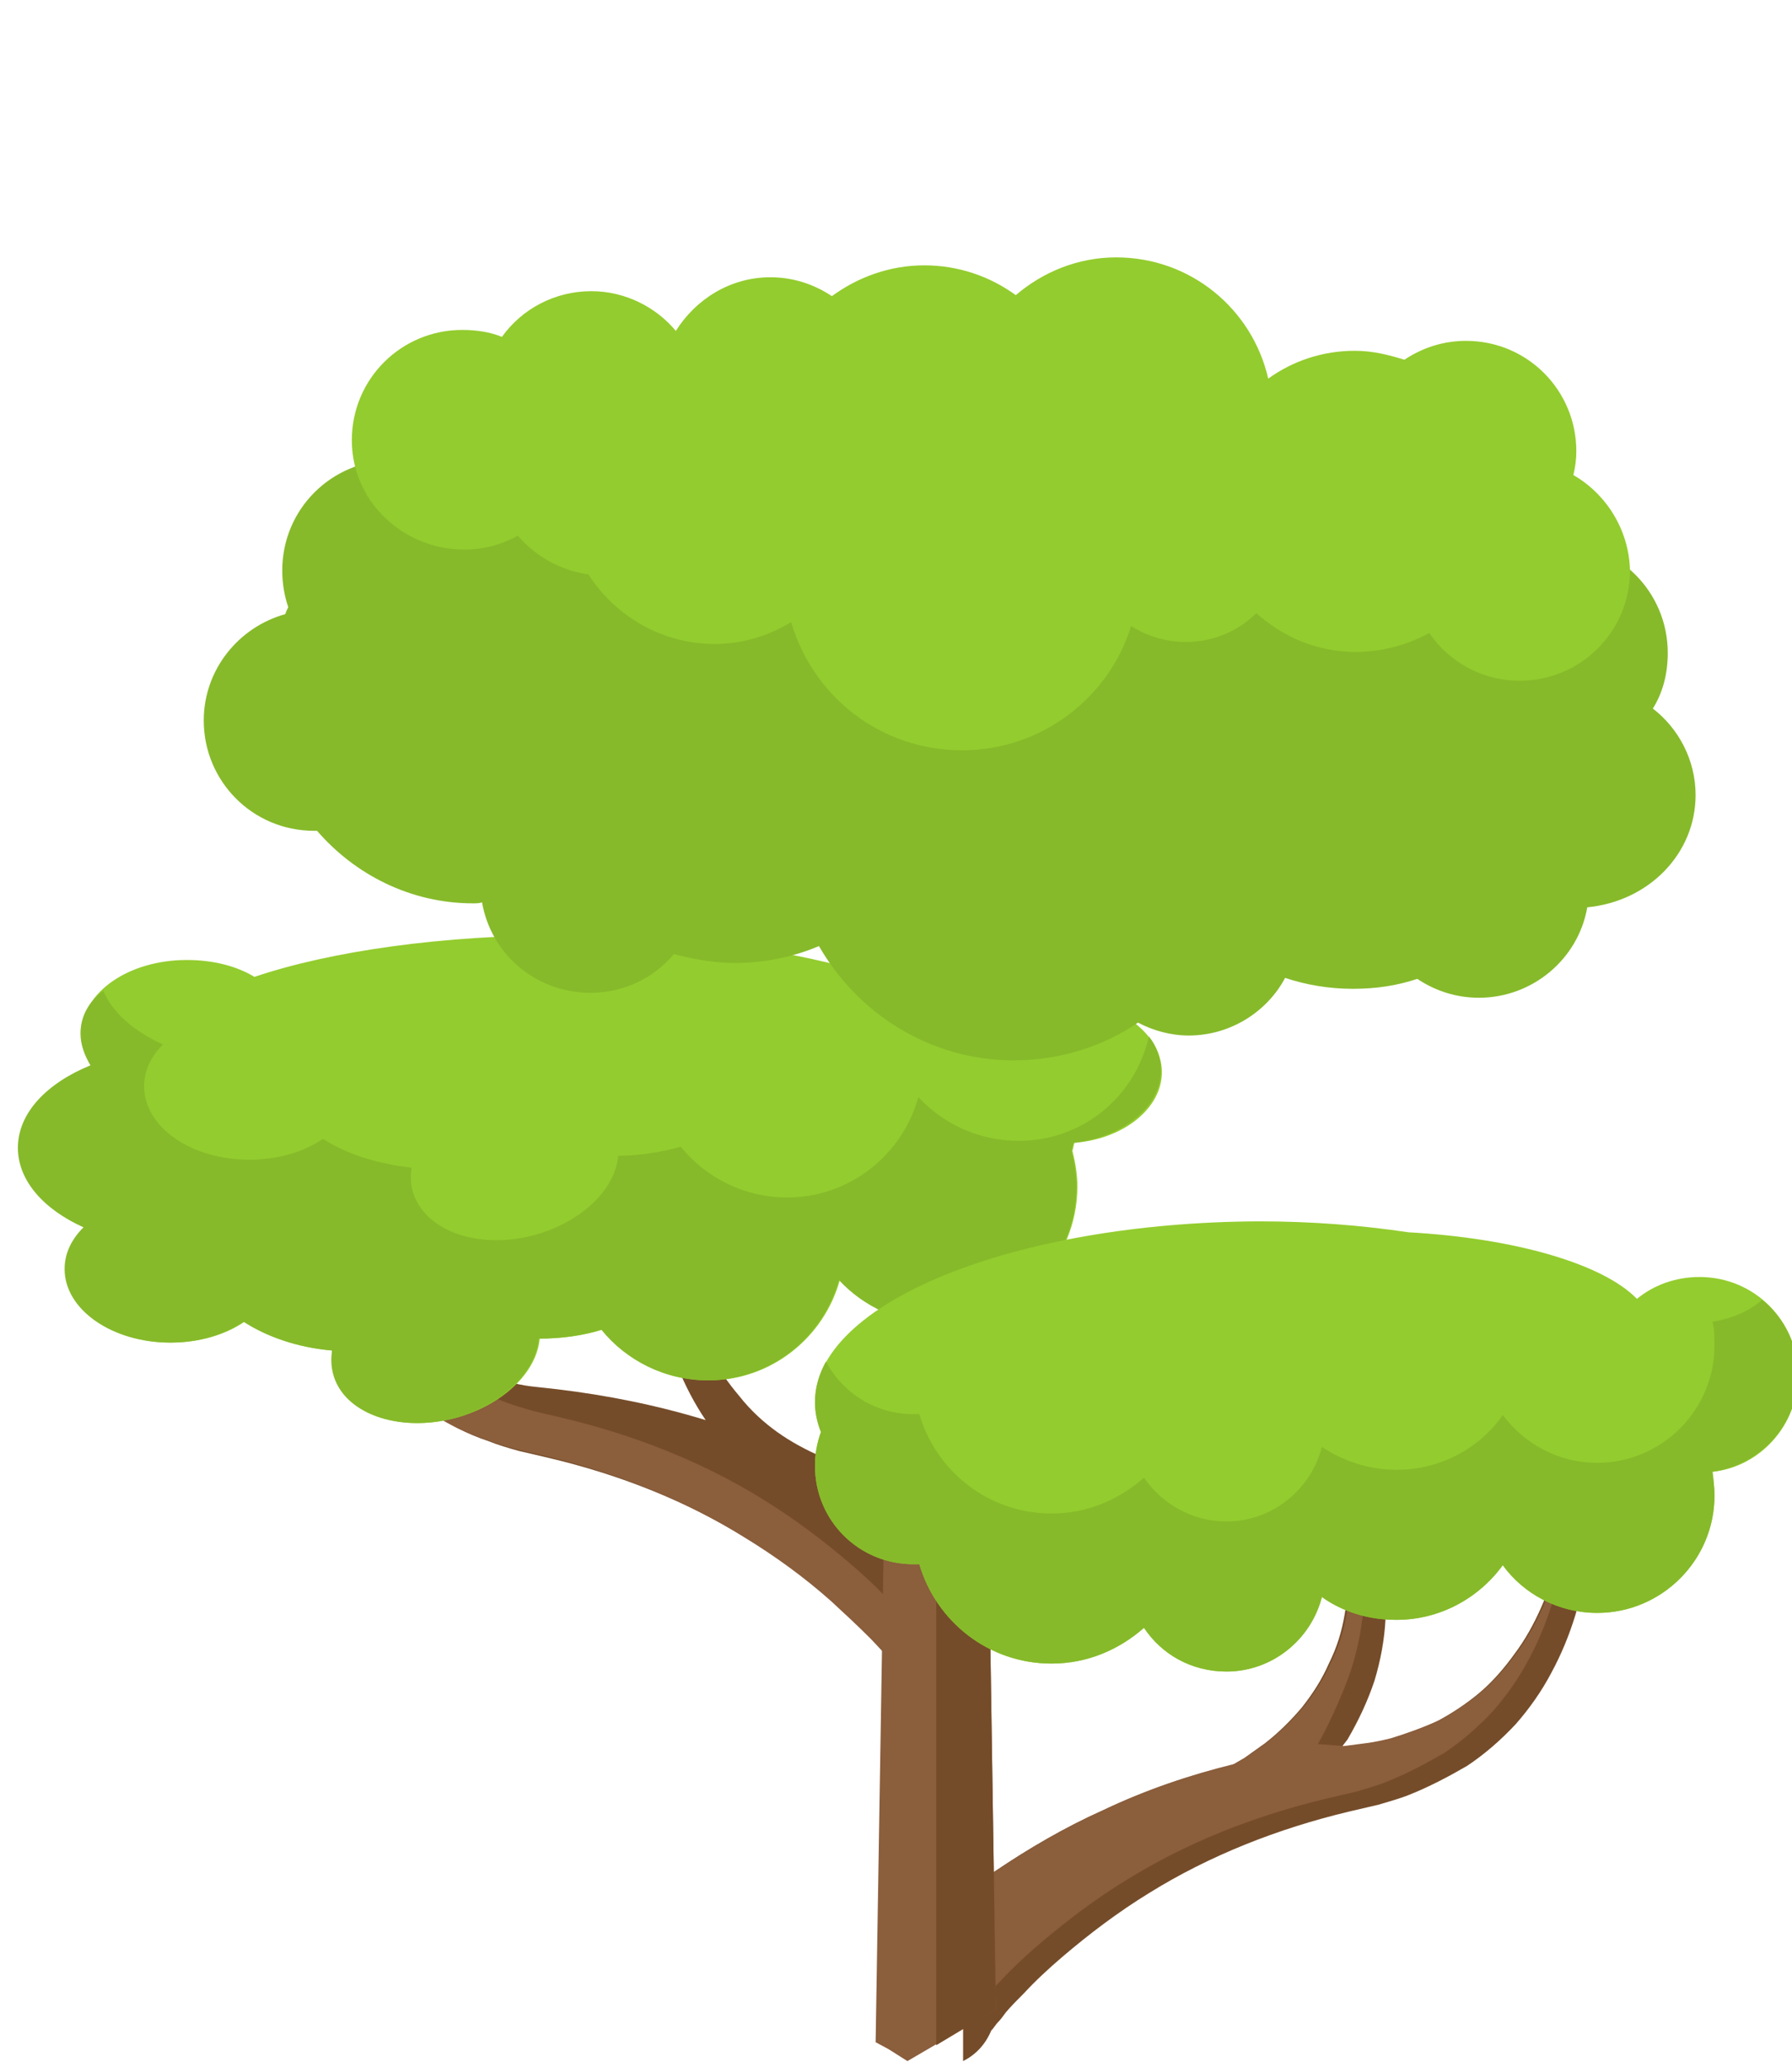 <?xml version="1.0" encoding="utf-8"?>
<!-- Generator: Adobe Illustrator 22.0.1, SVG Export Plug-In . SVG Version: 6.00 Build 0)  -->
<svg version="1.1" id="Layer_1" xmlns="http://www.w3.org/2000/svg" xmlns:xlink="http://www.w3.org/1999/xlink" x="0px" y="0px"
	 viewBox="0 0 180.3 208" style="enable-background:new 0 0 180.3 208;" xml:space="preserve">
<style type="text/css">
	.st0{fill:#754C29;}
	.st1{fill:#8B5E3C;}
	.st2{enable-background:new    ;}
	.st3{display:none;fill:#8B5E3C;}
	.st4{fill:#93CC2E;}
	.st5{fill:#86BA2A;}
	.st6{display:none;}
	.st7{display:inline;}
	.st8{fill:#808080;}
</style>
<g id="Tree01">
	<g>
		<g>
			<g>
				<g>
					<g>
						<path class="st0" d="M93.2,154.3c-0.9-0.7-8.9-7.1-10.5-7.7c-1.6-0.7-3.1-1.5-4.5-2.5s-2.7-2.2-3.8-3.6
							c-2.3-2.7-4.1-6-5.4-9.5c-1.3-3.5-2.1-7.3-2.4-11l0,0c0-0.4-0.4-0.6-0.7-0.6c-0.3,0-0.6,0.3-0.6,0.6c-0.2,4,0.2,7.9,1.1,11.8
							c0.9,3.9,2.3,7.7,4.6,11.1c-4.9-1.5-9.9-2.5-14.9-3.1l-2.7-0.3c-0.8-0.1-1.7-0.3-2.5-0.5c-1.7-0.4-3.3-1-4.8-1.8
							s-3-1.7-4.3-2.9c-1.3-1.1-2.5-2.5-3.5-3.9c-2.1-2.9-3.6-6.3-4.5-9.9c-1-3.6-1.5-7.4-1.4-11.2l0,0c0-0.4-0.3-0.7-0.7-0.7
							c-0.3,0-0.6,0.3-0.7,0.6c-0.5,4-0.5,7.9,0.1,11.9s1.7,7.9,3.7,11.6c1,1.8,2.2,3.6,3.6,5.2c1.4,1.6,3.1,3,4.9,4.2
							c1.8,1.2,3.7,2.2,5.8,2.9c1,0.4,2,0.7,3.1,1l3,0.7c7.2,1.7,14,4.4,20.1,8.2c3.1,1.9,6,4,8.7,6.4c1.3,1.2,2.6,2.4,3.9,3.7
							c0.6,0.6,1.2,1.3,1.8,1.9c0.3,0.3,0.6,0.6,0.8,1c0.1,0.2,0.3,0.3,0.4,0.5c0.1,0.1,0.2,0.3,0.3,0.4c0.6,1.3,1.6,2.3,2.8,3
							v-16.6C93.5,154.9,93.4,154.6,93.2,154.3z"/>
						<path class="st1" d="M92.4,164.4c-0.1-0.1-0.2-0.3-0.4-0.5c-0.3-0.3-0.5-0.6-0.8-1c-0.5-0.6-1.2-1.3-1.8-1.9
							c-1.2-1.3-2.5-2.5-3.9-3.7c-2.7-2.3-5.6-4.5-8.7-6.4c-6.1-3.8-13-6.5-20.1-8.2l-3-0.7c-1-0.3-2.1-0.6-3.1-1
							c-2-0.8-3.9-1.8-5.8-2.9c-1.8-1.2-3.4-2.6-4.9-4.2c-1.4-1.6-2.6-3.3-3.6-5.2c-2-3.7-3.1-7.6-3.7-11.6
							c-0.2-1.3-0.3-2.6-0.4-3.9c-0.1-1.4-0.2-2.7-0.2-4.1l0,0c0-0.4-0.3-0.7-0.7-0.7c-0.3,0-0.6,0.3-0.7,0.6
							c-0.5,4-0.5,7.9,0.1,11.9s1.7,7.9,3.7,11.6c1,1.8,2.2,3.6,3.6,5.2c1.4,1.6,3.1,3,4.9,4.2c1.8,1.2,3.7,2.2,5.8,2.9
							c1,0.4,2,0.7,3.1,1l3,0.7c7.2,1.7,14,4.4,20.1,8.2c3.1,1.9,6,4,8.7,6.4c1.3,1.2,2.6,2.4,3.9,3.7c0.6,0.6,1.2,1.3,1.8,1.9
							c0.3,0.3,0.6,0.6,0.8,1c0.1,0.2,0.3,0.3,0.4,0.5c0.1,0.1,0.2,0.3,0.3,0.4c0.6,1.3,1.6,2.3,2.8,3v-5.3c-0.4-0.5-0.8-1-1-1.6
							C92.6,164.7,92.5,164.5,92.4,164.4z"/>
					</g>
					<g>
						<path class="st0" d="M159.7,145.2c0-0.3-0.3-0.6-0.7-0.6c-0.4,0-0.7,0.3-0.7,0.7c0,3.8-0.5,7.6-1.4,11.2
							c-1,3.6-2.4,7.1-4.5,9.9c-1,1.4-2.2,2.8-3.5,3.9s-2.8,2.1-4.3,2.9c-1.5,0.7-3.2,1.3-4.8,1.8c-0.8,0.2-1.7,0.4-2.5,0.5
							l-2.3,0.3c0.2-0.3,0.4-0.5,0.6-0.8c1.1-1.9,2-3.8,2.7-5.9c0.6-2,1-4.1,1.1-6.2c0.3-4.2-0.4-8.2-1.5-12.1
							c-1.2-3.8-2.8-7.4-4.9-10.8c-0.2-0.3-0.5-0.4-0.9-0.2c-0.3,0.2-0.5,0.6-0.3,0.9c1.6,3.4,2.8,7.1,3.4,10.8
							c0.6,3.7,0.7,7.4,0.1,10.9c-0.3,1.8-0.8,3.4-1.6,5c-0.7,1.6-1.6,3-2.7,4.4c-1.1,1.3-2.3,2.5-3.7,3.6c-0.7,0.5-1.4,1-2.1,1.5
							l-1.2,0.7c-4.5,1.1-8.9,2.6-13.1,4.6c-3.8,1.7-7.4,3.8-10.8,6.1c-0.9,0.6-1.8,1.3-2.7,1.9c-0.1,0.3-0.3,0.6-0.5,0.9v13.1
							l6.1-3.6l-6.1,3.6v3.2c1.2-0.6,2.2-1.6,2.8-3c0-0.1,0.2-0.2,0.3-0.4c0.1-0.1,0.2-0.3,0.4-0.5c0.3-0.3,0.5-0.6,0.8-1
							c0.5-0.6,1.2-1.3,1.8-1.9c1.2-1.3,2.5-2.5,3.9-3.7c2.7-2.3,5.6-4.5,8.7-6.4c6.1-3.8,13-6.5,20.1-8.2l3-0.7
							c1-0.3,2.1-0.6,3.1-1c2-0.8,3.9-1.8,5.8-2.9c1.8-1.2,3.4-2.6,4.9-4.2c1.4-1.6,2.6-3.3,3.6-5.2c2-3.7,3.1-7.6,3.7-11.6
							C160.1,153.1,160.2,149.1,159.7,145.2z"/>
						<path class="st1" d="M157.1,156.4c-1,3.6-2.4,7.1-4.5,9.9c-1,1.4-2.2,2.8-3.5,3.9c-1.3,1.1-2.8,2.1-4.3,2.9
							c-1.5,0.7-3.2,1.3-4.8,1.8c-0.8,0.2-1.7,0.4-2.5,0.5l-2.3,0.3l-2.6-0.2c1.1-1.9,2.9-5.9,3.5-8c0.6-2,1-4.1,1.1-6.2
							c0.3-4.2-0.4-8.2-1.5-12.1c-1-3.2-2.2-6.2-3.8-9c0,0.1,0,0.2,0.1,0.4c1.6,3.4,2.8,7.1,3.4,10.8c0.6,3.7,0.7,7.4,0.1,10.9
							c-0.3,1.8-0.8,3.4-1.6,5c-0.7,1.6-1.6,3-2.7,4.4c-1.1,1.3-2.3,2.5-3.7,3.6c-0.7,0.5-1.4,1-2.1,1.5l-1.2,0.7
							c-4.5,1.1-8.9,2.6-13.1,4.6c-3.8,1.7-7.4,3.8-10.8,6.1c-0.9,0.6-1.8,1.3-2.7,1.9c-0.1,0.3-0.3,0.6-0.5,0.9v12.8
							c0.2-0.3,0.4-0.6,0.6-1c-0.3,0.2-0.2,0,0-0.1c0.1-0.1,0.2-0.3,0.4-0.5c0.3-0.3,0.5-0.6,0.8-1c0.5-0.6,1.2-1.3,1.8-1.9
							c1.2-1.3,2.5-2.5,3.9-3.7c2.7-2.3,5.6-4.5,8.7-6.4c6.1-3.8,13-6.5,20.1-8.2l3-0.7c1-0.3,2.1-0.6,3.1-1c2-0.8,3.9-1.8,5.8-2.9
							c1.8-1.2,3.4-2.6,4.9-4.2c1.4-1.6,2.6-3.3,3.6-5.2c2-3.7,3.1-7.6,3.7-11.6c0.1-0.5,0.1-0.9,0.1-1.4
							C157.4,154.8,157.3,155.6,157.1,156.4z"/>
					</g>
					<g>
						<g>
							<g>
								<g class="st2">
									<g>
										<path class="st3" d="M100.2,202.2l-8.9,5.3L100.2,202.2L100.2,202.2l-8.9,5.1l0,0l0,0l0,0l0,0l-1.9-1.1l2,1.2l-2-1.2
											l-1.3-0.7l-0.9,56.4c-0.1,0.9,0.6,1.9,1.9,2.7c2.8,1.6,7.4,1.6,10.2,0c1.3-0.8,1.9-1.8,1.8-2.7L100.2,202.2z"/>
										<polygon class="st1" points="88.1,205.5 89.4,206.2 91.3,207.4 100.2,202.2 98.1,63.8 90.4,63.8 88.1,205.5 89.4,206.2 
																					"/>
									</g>
								</g>
								<polygon class="st0" points="98.1,63.8 94.2,63.8 94.2,205.8 100.2,202.2 								"/>
							</g>
						</g>
					</g>
				</g>
				<g>
					<path class="st4" d="M116.9,107.9c0-4.1-4.8-7.4-10.6-7.4c-3.6,0-6.7,1.2-8.6,3.1c-4.6-5.5-21.1-9.5-40.8-9.5
						c-12.4,0-23.6,1.6-31.3,4.2c-1.8-1.1-4.2-1.7-6.8-1.7c-5.9,0-10.6,3.3-10.6,7.4c0,1.1,0.4,2.2,1,3.2c-4.4,1.8-7.3,4.8-7.3,8.3
						c0,3.3,2.6,6.2,6.6,8c-1.2,1.2-1.9,2.6-1.9,4.2c0,4.1,4.8,7.4,10.6,7.4c2.9,0,5.5-0.8,7.4-2.1c2.3,1.5,5.4,2.6,8.9,2.9
						c-0.1,0.8-0.1,1.5,0.1,2.3c1,4,6.5,6,12.2,4.5c4.8-1.3,8.2-4.6,8.5-8c2.2,0,4.4-0.3,6.3-0.9c2.5,3.1,6.4,5.1,10.7,5.1
						c6.3,0,11.6-4.3,13.2-10.1c2.5,2.7,6.1,4.4,10.1,4.4c7.6,0,13.8-6.2,13.8-13.8c0-1.2-0.2-2.4-0.5-3.6c0.1-0.3,0.1-0.5,0.2-0.8
						C113.1,114.6,116.9,111.5,116.9,107.9z"/>
					<path class="st5" d="M102.5,114.8c-4,0-7.6-1.7-10.1-4.4c-1.6,5.8-6.9,10.1-13.2,10.1c-4.3,0-8.2-2-10.7-5.1
						c-1.9,0.5-4,0.9-6.3,0.9c-0.3,3.4-3.7,6.7-8.5,8c-5.7,1.5-11.1-0.5-12.2-4.5c-0.2-0.8-0.2-1.5-0.1-2.3
						c-3.5-0.4-6.6-1.4-8.9-2.9c-1.9,1.3-4.5,2.1-7.4,2.1c-5.9,0-10.6-3.3-10.6-7.4c0-1.6,0.7-3,1.9-4.2c-2.9-1.3-5.1-3.2-6-5.4
						c-1.5,1.1-2.3,2.6-2.3,4.3c0,1.1,0.4,2.2,1,3.2c-4.4,1.8-7.3,4.8-7.3,8.3c0,3.3,2.6,6.2,6.6,8c-1.2,1.2-1.9,2.6-1.9,4.2
						c0,4.1,4.8,7.4,10.6,7.4c2.9,0,5.5-0.8,7.4-2.1c2.3,1.5,5.4,2.6,8.9,2.9c-0.1,0.8-0.1,1.5,0.1,2.3c1,4,6.5,6,12.2,4.5
						c4.8-1.3,8.2-4.6,8.5-8c2.2,0,4.4-0.3,6.3-0.9c2.5,3.1,6.4,5.1,10.7,5.1c6.3,0,11.6-4.3,13.2-10.1c2.5,2.7,6.1,4.4,10.1,4.4
						c7.6,0,13.8-6.2,13.8-13.8c0-1.2-0.2-2.4-0.5-3.6c0.1-0.3,0.1-0.5,0.2-0.8c5-0.6,8.8-3.6,8.8-7.3c0-1.2-0.4-2.4-1.2-3.4
						C114.2,110.4,108.9,114.8,102.5,114.8z"/>
					<g>
						<path class="st4" d="M180.9,138.4c0-5.5-4.4-9.9-9.9-9.9c-2.4,0-4.6,0.8-6.3,2.2c-3.4-3.5-12.2-6.1-23-6.7
							c-4.7-0.7-9.7-1.1-15-1.1C102,123,82,131.1,82,141.1c0,1,0.2,2,0.6,3c-0.4,1.1-0.6,2.2-0.6,3.4c0,5.5,4.4,9.9,9.9,9.9
							c0.2,0,0.4,0,0.6,0c1.7,5.8,7,10,13.3,10c3.6,0,6.8-1.4,9.3-3.6c1.8,2.7,4.8,4.4,8.3,4.4c4.6,0,8.5-3.2,9.6-7.5
							c2.1,1.5,4.7,2.3,7.5,2.3c4.4,0,8.3-2.2,10.7-5.5c2.1,2.9,5.6,4.8,9.5,4.8c6.5,0,11.8-5.3,11.8-11.8c0-0.8-0.1-1.6-0.2-2.4
							C177.1,147.6,180.9,143.4,180.9,138.4z"/>
						<path class="st5" d="M177.3,130.8c-1.4,1.2-3.1,1.9-5,2.2c0.2,0.8,0.2,1.5,0.2,2.4c0,6.5-5.3,11.8-11.8,11.8
							c-3.9,0-7.3-1.9-9.5-4.8c-2.4,3.4-6.3,5.5-10.7,5.5c-2.8,0-5.4-0.9-7.5-2.3c-1.1,4.3-5,7.5-9.6,7.5c-3.5,0-6.5-1.8-8.3-4.4
							c-2.5,2.2-5.7,3.6-9.3,3.6c-6.3,0-11.6-4.2-13.3-10c-0.2,0-0.4,0-0.6,0c-3.8,0-7.1-2.1-8.8-5.3c-0.7,1.3-1.1,2.6-1.1,4.1
							c0,1,0.2,2,0.6,3c-0.4,1.1-0.6,2.2-0.6,3.4c0,5.5,4.4,9.9,9.9,9.9c0.2,0,0.4,0,0.6,0c1.7,5.8,7,10,13.3,10
							c3.6,0,6.8-1.4,9.3-3.6c1.8,2.7,4.8,4.4,8.3,4.4c4.6,0,8.5-3.2,9.6-7.5c2.1,1.5,4.7,2.3,7.5,2.3c4.4,0,8.3-2.2,10.7-5.5
							c2.1,2.9,5.6,4.8,9.5,4.8c6.5,0,11.8-5.3,11.8-11.8c0-0.8-0.1-1.6-0.2-2.4c4.9-0.7,8.6-4.8,8.6-9.8
							C180.9,135.3,179.5,132.6,177.3,130.8z"/>
					</g>
					<g>
						<path class="st5" d="M170.6,80c0-3.5-1.7-6.7-4.3-8.7c1-1.6,1.5-3.5,1.5-5.6c0-6.1-4.9-11.1-11.1-11.1c-2.8,0-5.3,1-7.3,2.7
							c-1.4-9.9-9.9-17.6-20.3-17.6c-1.8,0-3.6,0.3-5.3,0.7c-4.7-5.8-11.8-9.5-19.9-9.5c-8.7,0-16.4,4.4-21,11
							c-2.8-1.4-5.9-2.2-9.3-2.2c-8,0-14.9,4.6-18.3,11.2c-2.4-1-5-1.5-7.7-1.5c-0.1,0-0.3,0-0.4,0c-2-1.9-4.7-3.1-7.7-3.1
							c-6.1,0-11.1,4.9-11.1,11.1c0,1.3,0.2,2.5,0.6,3.7c-0.1,0.2-0.2,0.4-0.3,0.7c-4.7,1.3-8.2,5.6-8.2,10.7
							c0,6.1,4.9,11.1,11.1,11.1c0.1,0,0.2,0,0.3,0c3.8,4.4,9.4,7.3,15.7,7.3c0.3,0,0.6,0,0.9-0.1c0.9,5.2,5.4,9.1,10.9,9.1
							c3.4,0,6.4-1.5,8.4-3.9c1.9,0.5,4,0.9,6.1,0.9c3,0,5.9-0.6,8.5-1.7c3.9,6.8,11.2,11.5,19.6,11.5c4.6,0,9-1.4,12.5-3.8
							c1.5,0.8,3.3,1.3,5.1,1.3c4.2,0,7.9-2.4,9.7-5.8c2.1,0.7,4.4,1.1,6.8,1.1c2.3,0,4.4-0.3,6.5-1c1.8,1.2,3.9,1.9,6.2,1.9
							c5.4,0,10-3.9,10.9-9.1C165.9,90.7,170.6,85.9,170.6,80z"/>
						<path class="st4" d="M158.3,47.8c0.2-0.8,0.3-1.6,0.3-2.4c0-6.1-4.9-11.1-11.1-11.1c-2.3,0-4.4,0.7-6.2,1.9
							c-1.6-0.5-3.2-0.9-5-0.9c-3.2,0-6.2,1-8.7,2.8c-1.6-7-7.8-12.2-15.3-12.2c-3.9,0-7.4,1.5-10.1,3.8c-2.6-1.9-5.8-3-9.2-3
							c-3.5,0-6.7,1.2-9.3,3.1c-1.8-1.2-3.9-1.9-6.2-1.9c-4,0-7.5,2.2-9.5,5.4c-2-2.4-5.1-4-8.5-4c-3.7,0-7,1.8-9,4.6
							c-1.2-0.5-2.6-0.7-4-0.7c-6.1,0-11.1,4.9-11.1,11.1s5.2,11,11.3,11c2,0,3.8-0.5,5.4-1.4c1.8,2.1,4.3,3.5,7.1,3.9
							c2.7,4.2,7.4,7,12.7,7c2.8,0,5.4-0.8,7.7-2.2c2.2,7.5,9,12.9,17.2,12.9c8,0,14.8-5.3,17-12.5c1.6,1,3.5,1.6,5.5,1.6
							c2.8,0,5.3-1.1,7.1-2.9c2.7,2.4,6.1,3.9,10,3.9c2.7,0,5.2-0.7,7.4-1.9c2,2.9,5.3,4.8,9.1,4.8c6.1,0,11.1-4.9,11.1-11.1
							C163.9,53.3,161.6,49.7,158.3,47.8z"/>
					</g>
				</g>
			</g>
		</g>
	</g>
</g>
<g id="grid" class="st6">
	<g class="st7">
		<path class="st8" d="M91.3,1.3l89,51.4v102.8l-89,51.4l-89-51.4V52.7L91.3,1.3 M91.3,0.1l-90,52V156l90,52l90-52V52.1L91.3,0.1
			L91.3,0.1z"/>
	</g>
	<g class="st7">
		<path class="st8" d="M91.3-102.7l89,51.4V51.4l-89,51.4l-89-51.4V-51.3L91.3-102.7 M91.3-103.9l-90,52V52l90,52l90-52V-51.9
			L91.3-103.9L91.3-103.9z"/>
	</g>
</g>
</svg>
